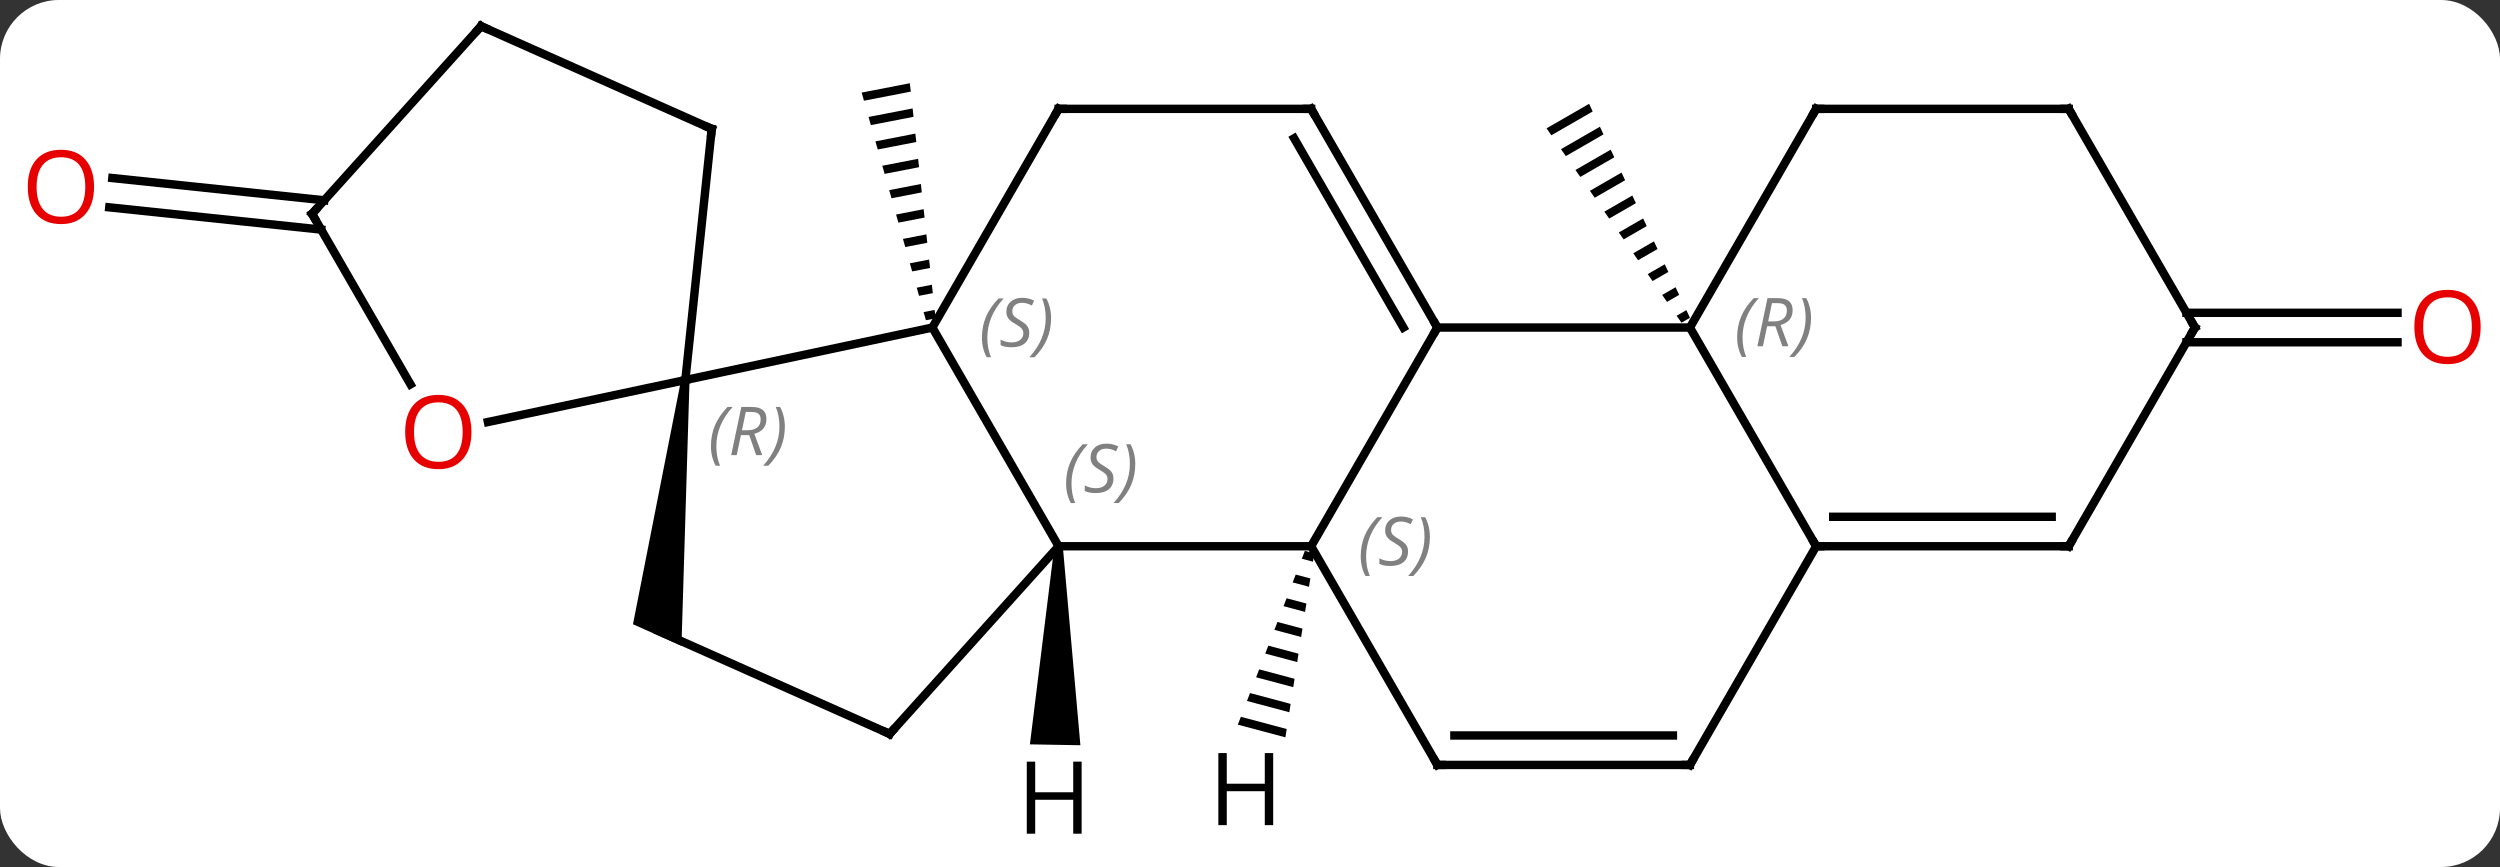 <svg width="297" viewBox="0 0 297 103" style="fill-opacity:1; color-rendering:auto; color-interpolation:auto; text-rendering:auto; stroke:black; stroke-linecap:square; stroke-miterlimit:10; shape-rendering:auto; stroke-opacity:1; fill:black; stroke-dasharray:none; font-weight:normal; stroke-width:1; font-family:'Open Sans'; font-style:normal; stroke-linejoin:miter; font-size:12; stroke-dashoffset:0; image-rendering:auto;" height="103" class="cas-substance-image" xmlns:xlink="http://www.w3.org/1999/xlink" xmlns="http://www.w3.org/2000/svg"><rect x="0" y="0" width="297" height="103" fill="#333333" stroke="none"/><svg class="cas-substance-single-component"><rect y="0" x="0" width="297" stroke="none" ry="7" rx="7" height="103" fill="white" class="cas-substance-group"/><svg y="0" x="0" width="297" viewBox="0 0 297 103" style="fill:black;" height="103" class="cas-substance-single-component-image"><svg><g><g transform="translate(149,49)" style="text-rendering:geometricPrecision; color-rendering:optimizeQuality; color-interpolation:linearRGB; stroke-linecap:butt; image-rendering:optimizeQuality;"><path style="stroke:none;" d="M-40.908 -39.113 L-46.635 -38.001 L-46.635 -38.001 L-46.362 -37.035 L-46.362 -37.035 L-40.799 -38.115 L-40.799 -38.115 L-40.908 -39.113 ZM-40.581 -36.12 L-45.817 -35.104 L-45.544 -34.138 L-45.544 -34.138 L-40.472 -35.123 L-40.472 -35.123 L-40.581 -36.12 ZM-40.254 -33.128 L-44.999 -32.206 L-44.727 -31.241 L-44.727 -31.241 L-40.145 -32.13 L-40.145 -32.13 L-40.254 -33.128 ZM-39.927 -30.135 L-44.181 -29.309 L-44.181 -29.309 L-43.909 -28.343 L-39.818 -29.137 L-39.818 -29.137 L-39.927 -30.135 ZM-39.6 -27.142 L-43.363 -26.412 L-43.363 -26.412 L-43.091 -25.446 L-39.491 -26.145 L-39.6 -27.142 ZM-39.273 -24.15 L-42.545 -23.514 L-42.545 -23.514 L-42.273 -22.549 L-42.273 -22.549 L-39.164 -23.152 L-39.164 -23.152 L-39.273 -24.15 ZM-38.946 -21.157 L-41.728 -20.617 L-41.455 -19.651 L-41.455 -19.651 L-38.837 -20.159 L-38.837 -20.159 L-38.946 -21.157 ZM-38.619 -18.164 L-40.91 -17.72 L-40.637 -16.754 L-40.637 -16.754 L-38.51 -17.167 L-38.51 -17.167 L-38.619 -18.164 ZM-38.292 -15.172 L-40.092 -14.822 L-40.092 -14.822 L-39.819 -13.857 L-39.819 -13.857 L-38.183 -14.174 L-38.183 -14.174 L-38.292 -15.172 ZM-37.965 -12.179 L-39.274 -11.925 L-39.274 -11.925 L-39.001 -10.959 L-39.001 -10.959 L-37.856 -11.181 L-37.965 -12.179 Z"/><line y2="-21.722" y1="-24.367" x2="-110.846" x1="-136.018" style="fill:none;"/><line y2="-25.203" y1="-27.848" x2="-110.48" x1="-135.653" style="fill:none;"/><path style="stroke:none;" d="M39.785 -36.668 L34.73 -33.753 L34.73 -33.753 L35.302 -32.929 L40.213 -35.76 L39.785 -36.668 ZM41.069 -33.944 L36.447 -31.279 L37.02 -30.455 L41.496 -33.036 L41.496 -33.036 L41.069 -33.944 ZM42.352 -31.221 L38.164 -28.806 L38.164 -28.806 L38.737 -27.981 L42.78 -30.313 L42.352 -31.221 ZM43.636 -28.497 L39.882 -26.332 L40.454 -25.507 L40.454 -25.507 L44.064 -27.589 L43.636 -28.497 ZM44.92 -25.773 L41.599 -23.858 L41.599 -23.858 L42.171 -23.033 L42.171 -23.033 L45.348 -24.865 L45.348 -24.865 L44.92 -25.773 ZM46.204 -23.049 L43.316 -21.384 L43.888 -20.559 L43.888 -20.559 L46.632 -22.142 L46.204 -23.049 ZM47.488 -20.326 L45.033 -18.91 L45.033 -18.91 L45.605 -18.085 L47.916 -19.418 L47.488 -20.326 ZM48.772 -17.602 L46.75 -16.436 L47.322 -15.611 L49.2 -16.694 L48.772 -17.602 ZM50.056 -14.878 L48.467 -13.962 L49.039 -13.137 L50.483 -13.97 L50.483 -13.97 L50.056 -14.878 ZM51.339 -12.154 L50.184 -11.488 L50.757 -10.664 L51.767 -11.246 L51.339 -12.154 Z"/><line y2="-11.839" y1="-11.839" x2="110.752" x1="135.825" style="fill:none;"/><line y2="-8.339" y1="-8.339" x2="110.752" x1="135.825" style="fill:none;"/><line y2="-10.089" y1="-3.852" x2="-38.238" x1="-67.581" style="fill:none;"/><path style="stroke:none;" d="M-68.078 -3.904 L-67.084 -3.8 L-68.041 27.726 L-73.804 25.16 Z"/><line y2="1.135" y1="-3.852" x2="-91.033" x1="-67.581" style="fill:none;"/><line y2="-33.687" y1="-3.852" x2="-64.446" x1="-67.581" style="fill:none;"/><line y2="15.894" y1="-10.089" x2="-23.238" x1="-38.238" style="fill:none;"/><line y2="-36.069" y1="-10.089" x2="-23.238" x1="-38.238" style="fill:none;"/><line y2="38.187" y1="25.986" x2="-43.311" x1="-70.719" style="fill:none;"/><line y2="-23.595" y1="-3.34" x2="-111.927" x1="-100.234" style="fill:none;"/><line y2="-45.888" y1="-33.687" x2="-91.854" x1="-64.446" style="fill:none;"/><line y2="38.187" y1="15.894" x2="-43.311" x1="-23.238" style="fill:none;"/><line y2="15.894" y1="15.894" x2="6.762" x1="-23.238" style="fill:none;"/><line y2="-36.069" y1="-36.069" x2="6.762" x1="-23.238" style="fill:none;"/><line y2="-45.888" y1="-23.595" x2="-91.854" x1="-111.927" style="fill:none;"/><line y2="-10.089" y1="15.894" x2="21.762" x1="6.762" style="fill:none;"/><line y2="41.874" y1="15.894" x2="21.762" x1="6.762" style="fill:none;"/><line y2="-10.089" y1="-36.069" x2="21.762" x1="6.762" style="fill:none;"/><line y2="-10.089" y1="-32.569" x2="17.721" x1="4.741" style="fill:none;"/><line y2="-10.089" y1="-10.089" x2="51.762" x1="21.762" style="fill:none;"/><line y2="41.874" y1="41.874" x2="51.762" x1="21.762" style="fill:none;"/><line y2="38.374" y1="38.374" x2="49.741" x1="23.783" style="fill:none;"/><line y2="15.894" y1="-10.089" x2="66.762" x1="51.762" style="fill:none;"/><line y2="-36.069" y1="-10.089" x2="66.762" x1="51.762" style="fill:none;"/><line y2="15.894" y1="41.874" x2="66.762" x1="51.762" style="fill:none;"/><line y2="15.894" y1="15.894" x2="96.762" x1="66.762" style="fill:none;"/><line y2="12.394" y1="12.394" x2="94.741" x1="68.783" style="fill:none;"/><line y2="-36.069" y1="-36.069" x2="96.762" x1="66.762" style="fill:none;"/><line y2="-10.089" y1="15.894" x2="111.762" x1="96.762" style="fill:none;"/><line y2="-10.089" y1="-36.069" x2="111.762" x1="96.762" style="fill:none;"/><path style="stroke:none;" d="M-23.738 15.885 L-22.738 15.903 L-20.649 39.534 L-26.648 39.43 Z"/><path style="stroke:none;" d="M6.019 16.44 L5.657 17.378 L5.657 17.378 L6.977 17.731 L6.977 17.731 L7.133 16.737 L7.133 16.737 L6.019 16.44 ZM4.933 19.256 L4.571 20.194 L4.571 20.194 L6.51 20.712 L6.51 20.712 L6.666 19.718 L6.666 19.718 L4.933 19.256 ZM3.847 22.072 L3.485 23.011 L3.485 23.011 L6.043 23.693 L6.043 23.693 L6.198 22.699 L6.198 22.699 L3.847 22.072 ZM2.761 24.888 L2.399 25.826 L2.399 25.826 L5.575 26.674 L5.575 26.674 L5.731 25.68 L5.731 25.68 L2.761 24.888 ZM1.675 27.704 L1.313 28.642 L1.313 28.642 L5.108 29.655 L5.108 29.655 L5.263 28.661 L5.263 28.661 L1.675 27.704 ZM0.589 30.52 L0.227 31.459 L0.227 31.459 L4.64 32.636 L4.64 32.636 L4.796 31.642 L4.796 31.642 L0.589 30.52 ZM-0.497 33.336 L-0.859 34.275 L-0.859 34.275 L4.173 35.617 L4.173 35.617 L4.329 34.624 L4.329 34.624 L-0.497 33.336 ZM-1.583 36.152 L-1.945 37.091 L-1.945 37.091 L3.705 38.598 L3.705 38.598 L3.861 37.605 L3.861 37.605 L-1.583 36.152 Z"/></g><g transform="translate(149,49)" style="fill:rgb(230,0,0); text-rendering:geometricPrecision; color-rendering:optimizeQuality; image-rendering:optimizeQuality; font-family:'Open Sans'; stroke:rgb(230,0,0); color-interpolation:linearRGB;"><path style="stroke:none;" d="M-137.825 -26.8 Q-137.825 -24.738 -138.864 -23.558 Q-139.903 -22.378 -141.746 -22.378 Q-143.637 -22.378 -144.668 -23.543 Q-145.7 -24.707 -145.7 -26.816 Q-145.7 -28.91 -144.668 -30.058 Q-143.637 -31.207 -141.746 -31.207 Q-139.887 -31.207 -138.856 -30.035 Q-137.825 -28.863 -137.825 -26.8 ZM-144.653 -26.8 Q-144.653 -25.066 -143.91 -24.16 Q-143.168 -23.253 -141.746 -23.253 Q-140.325 -23.253 -139.598 -24.152 Q-138.871 -25.05 -138.871 -26.8 Q-138.871 -28.535 -139.598 -29.425 Q-140.325 -30.316 -141.746 -30.316 Q-143.168 -30.316 -143.91 -29.418 Q-144.653 -28.519 -144.653 -26.8 Z"/><path style="stroke:none;" d="M145.7 -10.159 Q145.7 -8.097 144.66 -6.917 Q143.621 -5.737 141.778 -5.737 Q139.887 -5.737 138.856 -6.902 Q137.825 -8.066 137.825 -10.175 Q137.825 -12.269 138.856 -13.417 Q139.887 -14.566 141.778 -14.566 Q143.637 -14.566 144.668 -13.394 Q145.7 -12.222 145.7 -10.159 ZM138.871 -10.159 Q138.871 -8.425 139.614 -7.519 Q140.356 -6.612 141.778 -6.612 Q143.2 -6.612 143.926 -7.511 Q144.653 -8.409 144.653 -10.159 Q144.653 -11.894 143.926 -12.784 Q143.2 -13.675 141.778 -13.675 Q140.356 -13.675 139.614 -12.777 Q138.871 -11.878 138.871 -10.159 Z"/></g><g transform="translate(149,49)" style="font-size:8.4px; fill:gray; text-rendering:geometricPrecision; image-rendering:optimizeQuality; color-rendering:optimizeQuality; font-family:'Open Sans'; font-style:italic; stroke:gray; color-interpolation:linearRGB;"><path style="stroke:none;" d="M-64.538 4.004 Q-64.538 2.675 -64.07 1.55 Q-63.601 0.425 -62.57 -0.653 L-61.96 -0.653 Q-62.929 0.41 -63.413 1.582 Q-63.898 2.754 -63.898 3.988 Q-63.898 5.316 -63.46 6.332 L-63.976 6.332 Q-64.538 5.301 -64.538 4.004 ZM-60.978 2.691 L-61.478 5.066 L-62.135 5.066 L-60.931 -0.653 L-59.681 -0.653 Q-57.947 -0.653 -57.947 0.785 Q-57.947 2.144 -59.385 2.535 L-58.447 5.066 L-59.166 5.066 L-59.994 2.691 L-60.978 2.691 ZM-60.4 -0.059 Q-60.791 1.863 -60.853 2.113 L-60.197 2.113 Q-59.447 2.113 -59.041 1.785 Q-58.635 1.457 -58.635 0.832 Q-58.635 0.363 -58.892 0.152 Q-59.15 -0.059 -59.744 -0.059 L-60.4 -0.059 ZM-55.761 1.691 Q-55.761 3.019 -56.238 4.152 Q-56.714 5.285 -57.73 6.332 L-58.339 6.332 Q-56.402 4.176 -56.402 1.691 Q-56.402 0.363 -56.839 -0.653 L-56.324 -0.653 Q-55.761 0.41 -55.761 1.691 Z"/><path style="stroke:none;" d="M-32.346 -8.886 Q-32.346 -10.214 -31.878 -11.339 Q-31.409 -12.464 -30.378 -13.542 L-29.768 -13.542 Q-30.737 -12.479 -31.221 -11.307 Q-31.706 -10.136 -31.706 -8.901 Q-31.706 -7.573 -31.268 -6.558 L-31.784 -6.558 Q-32.346 -7.589 -32.346 -8.886 ZM-26.724 -9.479 Q-26.724 -8.651 -27.271 -8.198 Q-27.818 -7.745 -28.818 -7.745 Q-29.224 -7.745 -29.537 -7.8 Q-29.849 -7.854 -30.13 -7.995 L-30.13 -8.651 Q-29.505 -8.323 -28.802 -8.323 Q-28.177 -8.323 -27.802 -8.62 Q-27.427 -8.917 -27.427 -9.432 Q-27.427 -9.745 -27.63 -9.972 Q-27.833 -10.198 -28.396 -10.526 Q-28.99 -10.854 -29.216 -11.182 Q-29.443 -11.511 -29.443 -11.964 Q-29.443 -12.698 -28.927 -13.159 Q-28.412 -13.62 -27.568 -13.62 Q-27.193 -13.62 -26.857 -13.542 Q-26.521 -13.464 -26.146 -13.292 L-26.412 -12.698 Q-26.662 -12.854 -26.982 -12.94 Q-27.302 -13.026 -27.568 -13.026 Q-28.099 -13.026 -28.419 -12.753 Q-28.74 -12.479 -28.74 -12.011 Q-28.74 -11.807 -28.669 -11.659 Q-28.599 -11.511 -28.458 -11.378 Q-28.318 -11.245 -27.896 -10.995 Q-27.333 -10.651 -27.13 -10.456 Q-26.927 -10.261 -26.826 -10.026 Q-26.724 -9.792 -26.724 -9.479 ZM-24.13 -11.198 Q-24.13 -9.87 -24.606 -8.737 Q-25.083 -7.604 -26.098 -6.558 L-26.708 -6.558 Q-24.77 -8.714 -24.77 -11.198 Q-24.77 -12.526 -25.208 -13.542 L-24.692 -13.542 Q-24.13 -12.479 -24.13 -11.198 Z"/></g><g transform="translate(149,49)" style="fill:rgb(230,0,0); text-rendering:geometricPrecision; color-rendering:optimizeQuality; image-rendering:optimizeQuality; font-family:'Open Sans'; stroke:rgb(230,0,0); color-interpolation:linearRGB;"><path style="stroke:none;" d="M-92.99 2.318 Q-92.99 4.38 -94.029 5.56 Q-95.068 6.74 -96.911 6.74 Q-98.802 6.74 -99.833 5.575 Q-100.865 4.411 -100.865 2.302 Q-100.865 0.208 -99.833 -0.94 Q-98.802 -2.089 -96.911 -2.089 Q-95.052 -2.089 -94.021 -0.917 Q-92.99 0.255 -92.99 2.318 ZM-99.818 2.318 Q-99.818 4.052 -99.075 4.958 Q-98.333 5.865 -96.911 5.865 Q-95.49 5.865 -94.763 4.966 Q-94.036 4.068 -94.036 2.318 Q-94.036 0.583 -94.763 -0.307 Q-95.49 -1.198 -96.911 -1.198 Q-98.333 -1.198 -99.075 -0.299 Q-99.818 0.599 -99.818 2.318 Z"/></g><g transform="translate(149,49)" style="stroke-linecap:butt; text-rendering:geometricPrecision; color-rendering:optimizeQuality; image-rendering:optimizeQuality; font-family:'Open Sans'; color-interpolation:linearRGB; stroke-miterlimit:5;"><path style="fill:none;" d="M-64.498 -33.19 L-64.446 -33.687 L-64.903 -33.89"/></g><g transform="translate(149,49)" style="stroke-linecap:butt; font-size:8.4px; fill:gray; text-rendering:geometricPrecision; image-rendering:optimizeQuality; color-rendering:optimizeQuality; font-family:'Open Sans'; font-style:italic; stroke:gray; color-interpolation:linearRGB; stroke-miterlimit:5;"><path style="stroke:none;" d="M-22.346 8.437 Q-22.346 7.109 -21.878 5.984 Q-21.409 4.859 -20.378 3.781 L-19.768 3.781 Q-20.737 4.843 -21.221 6.015 Q-21.706 7.187 -21.706 8.421 Q-21.706 9.749 -21.268 10.765 L-21.784 10.765 Q-22.346 9.734 -22.346 8.437 ZM-16.724 7.843 Q-16.724 8.671 -17.271 9.124 Q-17.818 9.578 -18.818 9.578 Q-19.224 9.578 -19.536 9.523 Q-19.849 9.468 -20.13 9.328 L-20.13 8.671 Q-19.505 8.999 -18.802 8.999 Q-18.177 8.999 -17.802 8.703 Q-17.427 8.406 -17.427 7.89 Q-17.427 7.578 -17.63 7.351 Q-17.833 7.125 -18.396 6.796 Q-18.989 6.468 -19.216 6.14 Q-19.443 5.812 -19.443 5.359 Q-19.443 4.625 -18.927 4.163 Q-18.411 3.703 -17.568 3.703 Q-17.193 3.703 -16.857 3.781 Q-16.521 3.859 -16.146 4.031 L-16.411 4.625 Q-16.661 4.468 -16.982 4.382 Q-17.302 4.296 -17.568 4.296 Q-18.099 4.296 -18.419 4.57 Q-18.739 4.843 -18.739 5.312 Q-18.739 5.515 -18.669 5.663 Q-18.599 5.812 -18.458 5.945 Q-18.318 6.078 -17.896 6.328 Q-17.333 6.671 -17.13 6.867 Q-16.927 7.062 -16.825 7.296 Q-16.724 7.531 -16.724 7.843 ZM-14.129 6.125 Q-14.129 7.453 -14.606 8.585 Q-15.082 9.718 -16.098 10.765 L-16.707 10.765 Q-14.77 8.609 -14.77 6.125 Q-14.77 4.796 -15.207 3.781 L-14.692 3.781 Q-14.129 4.843 -14.129 6.125 Z"/><path style="fill:none; stroke:black;" d="M-23.488 -35.636 L-23.238 -36.069 L-22.738 -36.069"/><path style="fill:none; stroke:black;" d="M-43.768 37.984 L-43.311 38.187 L-42.976 37.815"/><path style="fill:none; stroke:black;" d="M-111.677 -23.162 L-111.927 -23.595 L-111.592 -23.967"/><path style="fill:none; stroke:black;" d="M-91.397 -45.685 L-91.854 -45.888 L-92.189 -45.516"/><path style="stroke:none;" d="M12.653 17.097 Q12.653 15.769 13.122 14.644 Q13.591 13.519 14.622 12.441 L15.232 12.441 Q14.263 13.503 13.778 14.675 Q13.294 15.847 13.294 17.081 Q13.294 18.409 13.732 19.425 L13.216 19.425 Q12.653 18.394 12.653 17.097 ZM18.276 16.503 Q18.276 17.331 17.729 17.784 Q17.182 18.238 16.182 18.238 Q15.776 18.238 15.463 18.183 Q15.151 18.128 14.87 17.988 L14.87 17.331 Q15.495 17.659 16.198 17.659 Q16.823 17.659 17.198 17.363 Q17.573 17.066 17.573 16.55 Q17.573 16.238 17.37 16.011 Q17.167 15.784 16.604 15.456 Q16.01 15.128 15.784 14.8 Q15.557 14.472 15.557 14.019 Q15.557 13.284 16.073 12.823 Q16.588 12.363 17.432 12.363 Q17.807 12.363 18.143 12.441 Q18.479 12.519 18.854 12.691 L18.588 13.284 Q18.338 13.128 18.018 13.042 Q17.698 12.956 17.432 12.956 Q16.901 12.956 16.581 13.23 Q16.26 13.503 16.26 13.972 Q16.26 14.175 16.331 14.323 Q16.401 14.472 16.542 14.605 Q16.682 14.738 17.104 14.988 Q17.667 15.331 17.87 15.527 Q18.073 15.722 18.174 15.956 Q18.276 16.191 18.276 16.503 ZM20.87 14.784 Q20.87 16.113 20.394 17.245 Q19.917 18.378 18.902 19.425 L18.292 19.425 Q20.23 17.269 20.23 14.784 Q20.23 13.456 19.792 12.441 L20.308 12.441 Q20.87 13.503 20.87 14.784 Z"/><path style="fill:none; stroke:black;" d="M6.262 -36.069 L6.762 -36.069 L7.012 -35.636"/><path style="fill:none; stroke:black;" d="M21.512 -10.522 L21.762 -10.089 L21.512 -9.656"/><path style="fill:none; stroke:black;" d="M21.512 41.441 L21.762 41.874 L22.262 41.874"/><path style="stroke:none;" d="M57.373 -8.925 Q57.373 -10.253 57.842 -11.378 Q58.311 -12.503 59.342 -13.581 L59.952 -13.581 Q58.983 -12.518 58.498 -11.347 Q58.014 -10.175 58.014 -8.94 Q58.014 -7.612 58.452 -6.597 L57.936 -6.597 Q57.373 -7.628 57.373 -8.925 ZM60.933 -10.237 L60.433 -7.862 L59.777 -7.862 L60.98 -13.581 L62.23 -13.581 Q63.965 -13.581 63.965 -12.143 Q63.965 -10.784 62.527 -10.393 L63.465 -7.862 L62.746 -7.862 L61.918 -10.237 L60.933 -10.237 ZM61.511 -12.987 Q61.121 -11.065 61.058 -10.815 L61.715 -10.815 Q62.465 -10.815 62.871 -11.143 Q63.277 -11.472 63.277 -12.097 Q63.277 -12.565 63.019 -12.776 Q62.761 -12.987 62.168 -12.987 L61.511 -12.987 ZM66.151 -11.237 Q66.151 -9.909 65.674 -8.776 Q65.198 -7.643 64.182 -6.597 L63.572 -6.597 Q65.51 -8.753 65.51 -11.237 Q65.51 -12.565 65.073 -13.581 L65.588 -13.581 Q66.151 -12.518 66.151 -11.237 Z"/><path style="fill:none; stroke:black;" d="M51.262 41.874 L51.762 41.874 L52.012 41.441"/><path style="fill:none; stroke:black;" d="M67.262 15.894 L66.762 15.894 L66.512 15.461"/><path style="fill:none; stroke:black;" d="M66.512 -35.636 L66.762 -36.069 L67.262 -36.069"/><path style="fill:none; stroke:black;" d="M96.262 15.894 L96.762 15.894 L97.012 15.461"/><path style="fill:none; stroke:black;" d="M96.262 -36.069 L96.762 -36.069 L97.012 -35.636"/><path style="fill:none; stroke:black;" d="M111.512 -9.656 L111.762 -10.089 L111.512 -10.522"/></g><g transform="translate(149,49)" style="stroke-linecap:butt; text-rendering:geometricPrecision; color-rendering:optimizeQuality; image-rendering:optimizeQuality; font-family:'Open Sans'; color-interpolation:linearRGB; stroke-miterlimit:5;"><path style="stroke:none;" d="M-20.502 50.044 L-21.502 50.044 L-21.502 46.013 L-26.018 46.013 L-26.018 50.044 L-27.018 50.044 L-27.018 41.482 L-26.018 41.482 L-26.018 45.122 L-21.502 45.122 L-21.502 41.482 L-20.502 41.482 L-20.502 50.044 Z"/><path style="stroke:none;" d="M2.256 49.027 L1.256 49.027 L1.256 44.996 L-3.26 44.996 L-3.26 49.027 L-4.26 49.027 L-4.26 40.465 L-3.26 40.465 L-3.26 44.105 L1.256 44.105 L1.256 40.465 L2.256 40.465 L2.256 49.027 Z"/></g></g></svg></svg></svg></svg>